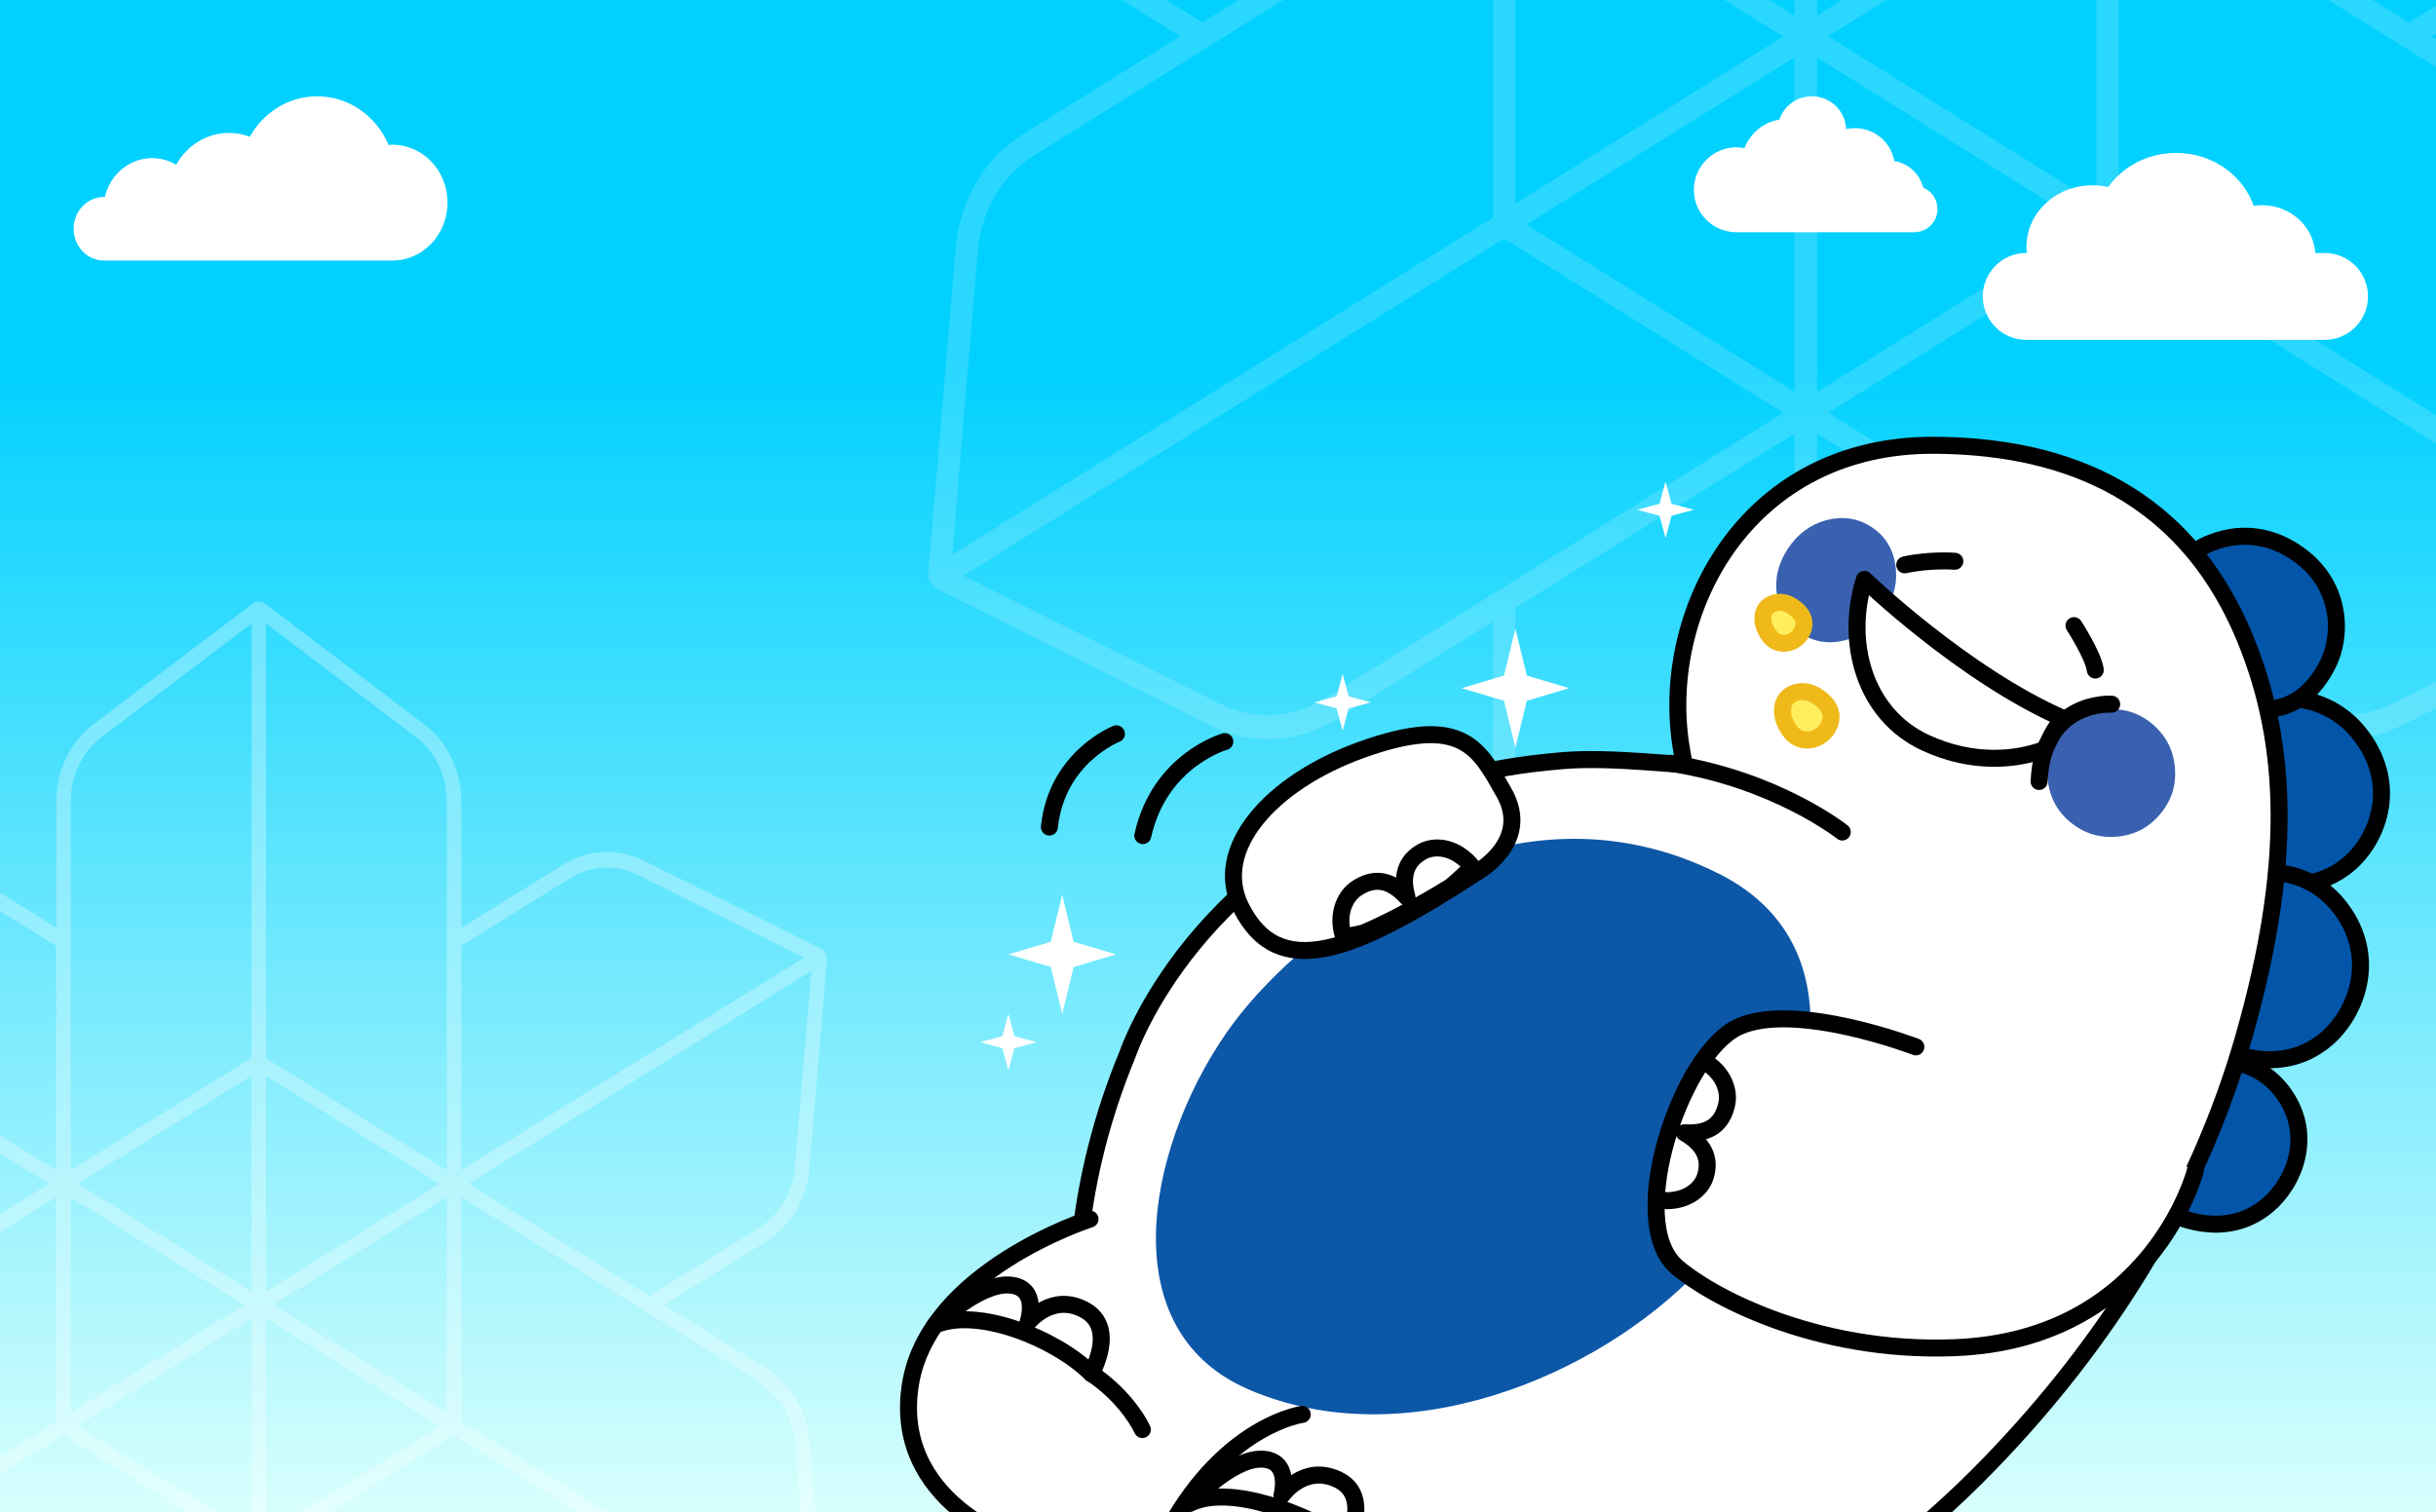 <svg width="430" height="267" viewBox="0 0 430 267" fill="none" xmlns="http://www.w3.org/2000/svg">
<rect x="0" y="0" width="430" height="267" fill="#333333" stroke="none"/>
<g clip-path="url(#clip0_6701_50670)">
<rect width="430" height="267" fill="url(#paint0_linear_6701_50670)"/>
<g clip-path="url(#clip1_6701_50670)">
<path d="M457.008 23.741L429.235 6.439L457.008 -10.863C463.75 -15.071 468.173 -22.553 468.884 -30.937L473.678 -87.986C473.74 -88.621 473.616 -89.288 473.307 -89.89C472.998 -90.491 472.534 -90.925 471.977 -91.192L423.822 -115.241C416.771 -118.782 408.513 -118.381 401.77 -114.172L373.997 -96.871V-131.508C373.997 -139.925 370.193 -147.807 363.822 -152.65L320.491 -185.684C319.996 -186.052 319.409 -186.252 318.79 -186.252C318.172 -186.252 317.553 -186.052 317.089 -185.684L273.728 -152.684C267.357 -147.841 263.583 -139.925 263.583 -131.541V-96.904L235.81 -114.206C229.067 -118.414 220.841 -118.815 213.758 -115.275L165.603 -91.226C165.077 -90.959 164.613 -90.524 164.273 -89.923C163.964 -89.322 163.84 -88.654 163.902 -88.019L168.696 -30.97C169.407 -22.586 173.83 -15.105 180.572 -10.896L208.346 6.406L180.572 23.707C173.83 27.916 169.407 35.398 168.696 43.782L163.871 100.898C163.809 101.532 163.933 102.2 164.242 102.768C164.551 103.369 165.015 103.803 165.572 104.071L213.727 128.119C220.779 131.66 229.037 131.259 235.779 127.051L263.552 109.749V144.386C263.552 152.803 267.357 160.686 273.728 165.529L317.089 198.529C317.584 198.896 318.172 199.097 318.79 199.097C319.409 199.097 320.027 198.896 320.491 198.529L363.852 165.529C370.224 160.686 373.997 152.769 373.997 144.386V109.749L401.77 127.051C408.513 131.259 416.74 131.66 423.822 128.119L471.977 104.071C472.503 103.803 472.967 103.369 473.307 102.768C473.616 102.167 473.74 101.532 473.678 100.898L468.884 43.848C468.173 35.465 463.75 27.983 457.008 23.774V23.741ZM455.029 27.448C460.658 30.956 464.369 37.235 464.957 44.216L469.441 97.925L373.997 38.404V-23.087L407.368 -2.279L454.998 27.415L455.029 27.448ZM370.038 -23.087V35.932L322.687 6.406L370.038 -23.121V-23.087ZM320.739 -56.288L368.059 -26.762L320.739 2.765V-56.255V-56.288ZM314.8 6.439L267.48 35.966V-23.054L314.8 6.473V6.439ZM316.78 69.166L269.429 39.64L316.78 10.113V69.133V69.166ZM320.739 10.147L368.059 39.673L320.739 69.2V10.18V10.147ZM316.78 2.765L269.429 -26.762L316.78 -56.288V2.732V2.765ZM464.926 -31.304C464.338 -24.323 460.627 -18.044 454.998 -14.537L425.245 4.001L375.945 -26.762L469.41 -85.046L464.926 -31.337V-31.304ZM403.719 -110.465C406.75 -112.369 410.214 -113.371 413.709 -113.371C416.647 -113.371 419.461 -112.703 422.121 -111.367L467.431 -88.721L373.966 -30.436V-91.961L403.719 -110.498V-110.465ZM370.038 -131.474V-94.766V-30.436L320.739 -61.165V-180.24L361.564 -149.177C366.883 -145.135 370.038 -138.522 370.038 -131.508V-131.474ZM275.955 -149.143L316.811 -180.24V-61.231L267.511 -30.469V-131.508C267.511 -138.522 270.697 -145.135 275.986 -149.177L275.955 -149.143ZM215.366 -111.367C218.026 -112.703 220.841 -113.371 223.779 -113.371C227.305 -113.371 230.738 -112.369 233.769 -110.465L263.521 -91.927V-30.436L170.057 -88.754L215.366 -111.4V-111.367ZM182.521 -14.57C176.892 -18.077 173.18 -24.357 172.593 -31.337L168.108 -85.046L261.573 -26.762L212.274 3.967L182.552 -14.57H182.521ZM172.593 44.216C173.18 37.235 176.892 30.956 182.521 27.448L222.882 2.264L263.552 -23.087V38.404L168.108 97.925L172.593 44.216ZM233.8 123.376C230.769 125.28 227.305 126.282 223.81 126.282C220.872 126.282 218.057 125.614 215.397 124.278L170.057 101.632L265.501 42.111L314.8 72.874L283.254 92.547L233.769 123.41L233.8 123.376ZM267.48 144.386V107.311L316.78 76.548V193.118L275.955 162.055C270.635 158.013 267.48 151.4 267.48 144.386ZM361.564 162.055L320.739 193.118V76.548L370.038 107.277V144.352C370.038 151.367 366.852 157.98 361.564 162.022V162.055ZM422.152 124.278C419.492 125.614 416.678 126.282 413.74 126.282C410.245 126.282 406.781 125.28 403.75 123.376L354.481 92.681L322.718 72.874L372.017 42.145L467.462 101.666L422.152 124.312V124.278Z" fill="white" fill-opacity="0.16"/>
<path d="M265.484 119.272L258 121.5L265.484 123.726L267.5 132L269.514 123.726L277 121.5L269.514 119.272L267.5 111L265.484 119.272Z" fill="white"/>
<path d="M292.939 88.939L289 90L292.939 91.06L294 95L295.06 91.06L299 90L295.06 88.939L294 85L292.939 88.939Z" fill="white"/>
<path d="M235.939 122.939L232 124L235.939 125.06L237 129L238.06 125.06L242 124L238.06 122.939L237 119L235.939 122.939Z" fill="white"/>
</g>
<g clip-path="url(#clip2_6701_50670)">
<path d="M135.18 241.533L117.199 230.383L135.18 219.233C139.546 216.521 142.409 211.699 142.87 206.297L145.973 169.532C146.013 169.123 145.933 168.692 145.733 168.305C145.533 167.917 145.232 167.637 144.872 167.465L113.695 151.967C109.129 149.685 103.783 149.944 99.417 152.656L81.436 163.806V141.484C81.436 136.06 78.973 130.98 74.848 127.859L46.794 106.571C46.474 106.334 46.093 106.205 45.693 106.205C45.293 106.205 44.892 106.334 44.592 106.571L16.518 127.837C12.393 130.959 9.95 136.06 9.95 141.463V163.784L-8.031 152.634C-12.397 149.922 -17.723 149.664 -22.308 151.946L-53.486 167.444C-53.826 167.616 -54.127 167.896 -54.347 168.283C-54.547 168.671 -54.627 169.101 -54.587 169.51L-51.483 206.275C-51.023 211.678 -48.159 216.5 -43.794 219.212L-25.813 230.362L-43.794 241.512C-48.159 244.224 -51.023 249.046 -51.483 254.448L-54.607 291.256C-54.647 291.665 -54.567 292.096 -54.367 292.462C-54.167 292.849 -53.866 293.129 -53.506 293.301L-22.328 308.799C-17.763 311.081 -12.417 310.823 -8.051 308.111L9.93 296.961V319.282C9.93 324.707 12.393 329.787 16.518 332.908L44.592 354.175C44.912 354.411 45.293 354.54 45.693 354.54C46.093 354.54 46.494 354.411 46.794 354.175L74.868 332.908C78.993 329.787 81.436 324.685 81.436 319.282V296.961L99.417 308.111C103.783 310.823 109.109 311.081 113.695 308.799L144.872 293.301C145.212 293.129 145.513 292.849 145.733 292.462C145.933 292.074 146.013 291.665 145.973 291.256L142.87 254.491C142.409 249.089 139.546 244.267 135.18 241.555V241.533ZM133.899 243.923C137.543 246.183 139.946 250.23 140.326 254.728L143.23 289.341L81.436 250.983V211.355L103.042 224.765L133.879 243.901L133.899 243.923ZM78.873 211.355V249.39L48.216 230.362L78.873 211.334V211.355ZM46.955 189.959L77.591 208.987L46.955 228.016V189.981V189.959ZM43.11 230.383L12.473 249.412V211.377L43.11 230.405V230.383ZM44.392 270.808L13.735 251.779L44.392 232.751V270.786V270.808ZM46.955 232.773L77.591 251.801L46.955 270.829V232.794V232.773ZM44.392 228.016L13.735 208.987L44.392 189.959V227.994V228.016ZM140.306 206.06C139.926 210.559 137.523 214.605 133.879 216.865L114.616 228.812L82.697 208.987L143.21 171.426L140.306 206.038V206.06ZM100.679 155.045C102.641 153.818 104.884 153.173 107.147 153.173C109.049 153.173 110.871 153.603 112.593 154.464L141.928 169.058L81.416 206.62V166.97L100.679 155.024V155.045ZM78.873 141.506V165.162V206.62L46.955 186.816V110.079L73.386 130.098C76.83 132.702 78.873 136.964 78.873 141.484V141.506ZM17.96 130.119L44.411 110.079V186.773L12.493 206.598V141.484C12.493 136.964 14.556 132.702 17.98 130.098L17.96 130.119ZM-21.267 154.464C-19.545 153.603 -17.723 153.173 -15.821 153.173C-13.538 153.173 -11.315 153.818 -9.353 155.045L9.91 166.992V206.62L-50.602 169.037L-21.267 154.442V154.464ZM-42.533 216.844C-46.177 214.584 -48.58 210.537 -48.96 206.038L-51.864 171.426L8.649 208.987L-23.27 228.79L-42.513 216.844H-42.533ZM-48.96 254.728C-48.58 250.23 -46.177 246.183 -42.533 243.923L-16.401 227.693L9.93 211.355V250.983L-51.864 289.341L-48.96 254.728ZM-9.333 305.743C-11.295 306.97 -13.538 307.616 -15.801 307.616C-17.703 307.616 -19.525 307.185 -21.247 306.324L-50.602 291.73L11.192 253.372L43.11 273.197L22.686 285.875L-9.353 305.764L-9.333 305.743ZM12.473 319.282V295.389L44.392 275.565V350.687L17.96 330.669C14.516 328.065 12.473 323.803 12.473 319.282ZM73.386 330.669L46.955 350.687V275.565L78.873 295.368V319.261C78.873 323.781 76.81 328.043 73.386 330.648V330.669ZM112.613 306.324C110.891 307.185 109.069 307.616 107.167 307.616C104.904 307.616 102.661 306.97 100.699 305.743L68.801 285.961L48.236 273.197L80.154 253.394L141.948 291.752L112.613 306.346V306.324Z" fill="white" fill-opacity="0.3"/>
</g>
<path d="M400.129 123.504C400.129 123.504 410.387 121.207 416.939 130.119C423.561 139.123 419.49 148.663 414.246 152.85C405.527 159.813 394.874 153.494 394.874 153.494L400.129 123.504Z" fill="#0255A9"/>
<path d="M400.129 123.504C400.129 123.504 410.387 121.207 416.939 130.119C423.561 139.123 419.49 148.663 414.246 152.85C405.527 159.813 394.874 153.494 394.874 153.494L400.129 123.504Z" stroke="black" stroke-width="3" stroke-linecap="round" stroke-linejoin="round"/>
<path d="M396.554 154.36C396.554 154.36 406.726 151.7 413.242 160.461C419.828 169.315 415.808 179.07 410.615 183.466C401.978 190.779 391.399 184.769 391.399 184.769L396.554 154.36Z" fill="#0255A9"/>
<path d="M396.554 154.36C396.554 154.36 406.726 151.7 413.242 160.461C419.828 169.315 415.808 179.07 410.615 183.466C401.978 190.779 391.399 184.769 391.399 184.769L396.554 154.36Z" stroke="black" stroke-width="3" stroke-linecap="round" stroke-linejoin="round"/>
<path d="M387.531 97.297C387.531 97.297 395.259 91.656 404.258 96.919C413.35 102.238 413.659 111.849 410.888 117.306C406.278 126.381 399.322 125.102 399.322 125.102L387.531 97.297Z" fill="#0255A9"/>
<path d="M387.531 97.297C387.531 97.297 395.259 91.656 404.258 96.919C413.35 102.238 413.659 111.849 410.888 117.306C406.278 126.381 399.322 125.102 399.322 125.102L387.531 97.297Z" stroke="black" stroke-width="3" stroke-linecap="round" stroke-linejoin="round"/>
<path d="M388.208 187.716C388.208 187.716 397.258 185.254 402.904 192.78C408.611 200.386 404.908 208.928 400.243 212.827C392.486 219.312 383.201 214.238 383.201 214.238L388.208 187.716Z" fill="#0255A9"/>
<path d="M388.208 187.716C388.208 187.716 397.258 185.254 402.904 192.78C408.611 200.386 404.908 208.928 400.243 212.827C392.486 219.312 383.201 214.238 383.201 214.238L388.208 187.716Z" stroke="black" stroke-width="3" stroke-linecap="round" stroke-linejoin="round"/>
<path d="M275.819 134.293C268.084 134.969 262.943 135.843 255.823 137.826C210.944 150.323 199.053 186.077 199.053 186.077C180.552 230.732 196.301 265.907 196.301 265.907C193.138 278.131 178.127 283.589 168.874 294.167C157.32 307.378 162.999 315.442 174.168 318.798C190.666 323.758 247.109 316.831 274.663 305.373C302.216 293.915 326.203 284.219 351.148 258.482C371.873 237.101 387.934 211.616 396.094 182.979C404.609 153.097 404.059 131.628 396.342 112.829C384.851 84.84 361.43 78.735 341.471 78.615C308.652 78.419 293.143 107.325 296.658 131.302C296.658 131.302 297.116 134.372 297.354 134.842C297.591 135.314 284.543 133.53 275.819 134.293Z" fill="white"/>
<path d="M275.819 134.293C268.084 134.969 262.943 135.843 255.823 137.825C210.944 150.323 199.053 186.077 199.053 186.077C180.552 230.732 196.301 265.907 196.301 265.907C193.138 278.131 178.127 283.589 168.874 294.167C157.32 307.378 162.999 315.442 174.168 318.798C190.666 323.758 247.109 316.831 274.663 305.373C302.216 293.915 326.203 284.219 351.148 258.482C371.873 237.101 387.934 211.616 396.094 182.979C404.609 153.097 404.059 131.628 396.342 112.829C384.851 84.84 361.43 78.735 341.471 78.615C308.652 78.419 293.143 107.325 296.658 131.302C296.658 131.302 297.116 134.372 297.354 134.842C297.591 135.314 284.543 133.53 275.819 134.293Z" stroke="black" stroke-width="3" stroke-linecap="round" stroke-linejoin="round"/>
<path d="M303.508 154.302C266.396 135.581 230.451 163.581 217.78 180.554C203.157 200.143 195.128 234.303 220.307 245.264C247.65 257.168 281.556 243.369 299.768 224.423C317.98 205.478 331.627 168.487 303.508 154.302Z" fill="#0D57A7"/>
<path d="M371.769 125.25C368.671 125.502 366.1 126.802 364.056 129.155C362.063 131.526 361.194 134.274 361.447 137.396C361.701 140.519 363.002 143.078 365.349 145.072C367.748 147.087 370.496 147.969 373.594 147.717C376.717 147.464 379.275 146.151 381.268 143.779C383.286 141.429 384.169 138.693 383.915 135.571C383.662 132.448 382.348 129.879 379.974 127.861C377.626 125.866 374.892 124.996 371.769 125.25Z" fill="#3A61AF"/>
<path d="M330.272 92.989C327.906 91.473 325.282 91.085 322.398 91.824C319.539 92.607 317.255 94.312 315.546 96.938C313.838 99.563 313.219 102.32 313.689 105.208C314.183 108.14 315.613 110.364 317.979 111.881C320.364 113.409 322.986 113.781 325.845 112.997C328.71 112.246 330.997 110.558 332.705 107.932C334.413 105.307 335.03 102.533 334.555 99.613C334.084 96.725 332.657 94.517 330.272 92.989Z" fill="#3A61AF"/>
<path d="M366.099 110.454C366.099 110.454 369.496 115.67 369.859 118.296L366.099 110.454Z" fill="#0255A9"/>
<path d="M366.099 110.454C366.099 110.454 369.496 115.67 369.859 118.296" stroke="black" stroke-width="3" stroke-linecap="round" stroke-linejoin="round"/>
<path d="M345.066 99.091C345.066 99.091 340.735 98.742 336.225 99.726L345.066 99.091Z" fill="#0255A9"/>
<path d="M345.066 99.091C345.066 99.091 340.735 98.742 336.225 99.726" stroke="black" stroke-width="3" stroke-linecap="round" stroke-linejoin="round"/>
<path d="M372.749 124.325C372.749 124.325 360.589 123.471 359.94 137.972" stroke="black" stroke-width="3" stroke-linecap="round" stroke-linejoin="round"/>
<path d="M329.1 102.297C329.1 102.297 346.578 119.126 364.171 126.827C362.08 129.396 361.886 130.498 360.888 132.322C356.131 134.122 348.402 135.074 339.883 131.129C329.032 126.102 325.642 113.303 329.1 102.297Z" fill="white"/>
<path d="M329.1 102.297C329.1 102.297 346.578 119.126 364.171 126.827C362.08 129.396 361.886 130.498 360.888 132.322C356.131 134.122 348.402 135.074 339.883 131.129C329.032 126.102 325.642 113.303 329.1 102.297Z" stroke="black" stroke-width="3" stroke-linecap="round" stroke-linejoin="round"/>
<path d="M320.507 122.788C322.035 123.717 323.928 125.428 322.95 127.88C322.375 129.322 321.062 130.403 319.523 130.615C318.018 130.821 316.072 130.297 314.861 126.944C314.861 126.944 313.783 123.715 316.494 122.458C317.782 121.861 319.294 122.051 320.507 122.788Z" fill="#FFEE5D"/>
<path d="M320.507 122.788C322.035 123.717 323.928 125.428 322.95 127.88C322.375 129.322 321.062 130.403 319.523 130.615C318.018 130.821 316.072 130.297 314.861 126.944C314.861 126.944 313.783 123.715 316.494 122.458C317.782 121.861 319.294 122.051 320.507 122.788Z" stroke="#EFB91A" stroke-width="3" stroke-linecap="round" stroke-linejoin="round"/>
<path d="M316.144 106.914C317.436 107.7 319.039 109.148 318.211 111.223C317.724 112.443 316.613 113.358 315.311 113.537C314.038 113.712 312.392 113.268 311.365 110.431C311.365 110.431 310.454 107.699 312.747 106.635C313.837 106.129 315.117 106.291 316.144 106.914Z" fill="#FFEE5D"/>
<path d="M316.144 106.914C317.436 107.7 319.039 109.148 318.211 111.223C317.724 112.443 316.613 113.358 315.311 113.537C314.038 113.712 312.392 113.268 311.365 110.431C311.365 110.431 310.454 107.699 312.747 106.635C313.837 106.129 315.117 106.291 316.144 106.914Z" stroke="#EFB91A" stroke-width="3" stroke-linecap="round" stroke-linejoin="round"/>
<path d="M325.195 146.891C325.195 146.891 313.623 137.675 294.952 134.766" stroke="black" stroke-width="3" stroke-linecap="round" stroke-linejoin="round"/>
<path d="M220.719 256.341C207.869 270.045 198.834 276.022 186.431 274.231C178.171 273.039 157.504 264.536 160.703 244.435C163.901 224.335 192.406 215.229 192.406 215.229" fill="white"/>
<path d="M220.719 256.341C207.869 270.045 198.834 276.022 186.431 274.231C178.171 273.039 157.504 264.536 160.703 244.435C163.901 224.335 192.406 215.229 192.406 215.229" stroke="black" stroke-width="3" stroke-linecap="round" stroke-linejoin="round"/>
<path d="M229.872 249.71C229.872 249.71 217.442 251.386 207.493 267.977C200.321 279.938 214.683 302.194 244.222 303.153C251.051 303.374 260.509 302.167 269.392 297.155C285.872 287.854 290.763 283.103 290.763 283.103" fill="white"/>
<path d="M229.872 249.71C229.872 249.71 217.442 251.386 207.493 267.977C200.321 279.938 214.683 302.194 244.222 303.153C251.051 303.374 260.509 302.167 269.392 297.155C285.872 287.854 290.763 283.103 290.763 283.103" stroke="black" stroke-width="3" stroke-linecap="round" stroke-linejoin="round"/>
<path d="M338.182 184.828C338.182 184.828 316.878 176.655 306.821 181.313C296.762 185.972 286.835 215.542 295.879 223.584C301.395 228.488 320.031 238.891 344.971 237.938C379.891 236.603 387.523 206.674 387.523 206.674" fill="white"/>
<path d="M338.182 184.828C338.182 184.828 316.878 176.655 306.821 181.313C296.762 185.972 286.835 215.542 295.879 223.584C301.395 228.488 320.031 238.891 344.971 237.938C379.891 236.603 387.523 206.674 387.523 206.674" stroke="black" stroke-width="3" stroke-linecap="round" stroke-linejoin="round"/>
<path d="M300.563 187.277C303.782 188.887 305.442 192.206 304.783 195.034C303.994 198.421 301.812 200.288 297.318 199.991C301.534 202.386 301.757 205.313 301.028 207.699C300.298 210.086 297.456 212.424 292.891 211.919L292.858 211.912C292.859 211.651 292.683 211.161 292.432 210.495C293.034 202.601 296.353 193.356 300.563 187.277Z" fill="white"/>
<path d="M300.563 187.277C303.782 188.887 305.442 192.206 304.783 195.034C303.994 198.421 301.812 200.288 297.318 199.991C301.534 202.386 301.757 205.313 301.028 207.699C300.298 210.086 297.456 212.424 292.891 211.919L292.858 211.912C292.859 211.651 292.683 211.161 292.432 210.495C293.034 202.601 296.353 193.356 300.563 187.277Z" stroke="black" stroke-width="3" stroke-linecap="round" stroke-linejoin="round"/>
<path d="M260.665 154.017C260.665 154.017 270.445 148.613 265.476 139.921C261.126 132.31 258.337 125.858 240.208 132.424C224.295 138.188 213.915 149.89 219.05 160.159C225.646 173.353 238.775 168.31 260.665 154.017Z" fill="white"/>
<path d="M260.665 154.017C260.665 154.017 270.445 148.613 265.476 139.921C261.126 132.31 258.337 125.858 240.208 132.424C224.295 138.188 213.915 149.89 219.05 160.159C225.646 173.353 238.775 168.31 260.665 154.017Z" stroke="black" stroke-width="3" stroke-linecap="round" stroke-linejoin="round"/>
<path d="M259.864 152.996L259.883 153.023C258.589 154.345 257.297 155.522 256.019 156.584C254.201 157.705 252.303 158.823 250.386 159.887C250.007 160.093 249.635 160.295 249.239 160.507C248.557 160.871 247.912 161.219 247.295 161.554C245.018 162.741 242.794 163.811 240.755 164.684C239.456 165.024 238.266 165.253 237.207 165.403C235.955 161.966 237.086 158.364 239.562 156.78C242.492 154.906 245.357 155.093 248.367 158.443C247.021 153.786 248.905 151.534 251.093 150.335C253.282 149.137 256.95 149.448 259.864 152.996Z" fill="white"/>
<path d="M259.864 152.996L259.883 153.023C258.589 154.345 257.297 155.522 256.019 156.584C254.201 157.705 252.303 158.823 250.386 159.887C250.007 160.093 249.635 160.295 249.239 160.507C248.557 160.871 247.912 161.219 247.295 161.554C245.018 162.741 242.794 163.811 240.755 164.684C239.456 165.024 238.266 165.253 237.207 165.403C235.955 161.966 237.086 158.364 239.562 156.78C242.492 154.906 245.357 155.093 248.367 158.443C247.021 153.786 248.905 151.534 251.093 150.335C253.282 149.137 256.95 149.448 259.864 152.996Z" stroke="black" stroke-width="3" stroke-linecap="round" stroke-linejoin="round"/>
<path d="M216.198 130.93C216.198 130.93 204.688 134.147 201.73 147.523" stroke="black" stroke-width="3" stroke-linecap="round" stroke-linejoin="round"/>
<path d="M197.064 129.557C197.064 129.557 186.517 133.672 185.238 146.017" stroke="black" stroke-width="3" stroke-linecap="round" stroke-linejoin="round"/>
<path d="M237.869 272.127C230.838 267.414 217.153 261.839 209.948 265.458C209.948 265.458 217.118 257.59 222.578 257.612C228.039 257.635 226.282 264.007 226.282 264.007C226.282 264.007 230.143 258.401 236.132 261.21C242.121 264.02 237.869 272.127 237.869 272.127Z" fill="white"/>
<path d="M237.869 272.127C230.838 267.414 217.153 261.839 209.948 265.458C209.948 265.458 217.118 257.59 222.578 257.612C228.039 257.635 226.282 264.007 226.282 264.007C226.282 264.007 230.143 258.401 236.132 261.21C242.121 264.02 237.869 272.127 237.869 272.127Z" stroke="black" stroke-width="3" stroke-linecap="round" stroke-linejoin="round"/>
<path d="M192.634 242.494C186.245 236.2 172.486 230.759 165.074 233.933C165.074 233.933 172.71 226.514 178.159 226.87C183.607 227.224 181.465 233.477 181.465 233.477C181.465 233.477 185.661 228.116 191.469 231.285C197.275 234.453 192.634 242.494 192.634 242.494Z" fill="white"/>
<path d="M192.634 242.494C186.245 236.2 172.486 230.759 165.074 233.933C165.074 233.933 172.71 226.514 178.159 226.87C183.607 227.224 181.465 233.477 181.465 233.477C181.465 233.477 185.661 228.116 191.469 231.285C197.275 234.453 192.634 242.494 192.634 242.494Z" stroke="black" stroke-width="3" stroke-linecap="round" stroke-linejoin="round"/>
<path d="M192.635 242.495C197.538 245.714 200.638 250.176 201.645 252.387L192.635 242.495Z" fill="white"/>
<path d="M192.635 242.495C197.538 245.714 200.638 250.176 201.645 252.387" stroke="black" stroke-width="3" stroke-linecap="round" stroke-linejoin="round"/>
<path d="M176.939 182.939L173 184L176.939 185.06L178 189L179.06 185.06L183 184L179.06 182.939L178 179L176.939 182.939Z" fill="white"/>
<path d="M185.484 166.272L178 168.5L185.484 170.726L187.5 179L189.514 170.726L197 168.5L189.514 166.272L187.5 158L185.484 166.272Z" fill="white"/>
<path fill-rule="evenodd" clip-rule="evenodd" d="M55.979 17C50.916 17 46.481 19.884 44.086 24.147C42.928 23.694 41.692 23.467 40.397 23.467C36.433 23.467 32.959 25.733 31.094 29.09C29.858 28.349 28.406 27.916 26.855 27.916C22.813 27.916 19.437 30.841 18.495 34.775C18.456 34.775 18.396 34.775 18.358 34.775C15.394 34.775 13 37.288 13 40.377C13 43.487 15.394 46 18.358 46C35.294 46 51.839 46 69.266 46C74.643 46 79 41.407 79 35.764C79 30.12 74.643 25.547 69.266 25.547C69.03 25.547 68.815 25.568 68.599 25.589C66.44 20.522 61.593 17 55.979 17Z" fill="white"/>
<path fill-rule="evenodd" clip-rule="evenodd" d="M410.366 44.666H408.698C408.364 39.944 404.283 36.228 399.298 36.228C398.788 36.228 398.297 36.267 397.826 36.347C395.922 30.912 390.506 27 384.108 27C379.124 27 374.728 29.391 372.137 33.027C371.235 32.81 370.312 32.711 369.35 32.711C362.913 32.711 357.713 37.572 357.713 43.56C357.713 43.935 357.732 44.291 357.771 44.666H357.614C353.434 44.666 350 48.105 350 52.333C350 56.542 353.434 60 357.614 60H410.366C414.566 60 418 56.542 418 52.333C418 48.105 414.566 44.666 410.366 44.666Z" fill="white"/>
<path fill-rule="evenodd" clip-rule="evenodd" d="M319.823 17C317.156 17 314.89 18.734 314.089 21.128C311.256 21.582 308.921 23.537 307.94 26.151C307.484 26.055 307 26.014 306.517 26.014C302.372 26.014 299 29.372 299 33.514C299 37.656 302.372 41 306.517 41C317.101 41 327.215 41 337.882 41C340.162 41 342 39.169 342 36.899C342 35.193 340.964 33.734 339.485 33.114C338.877 30.706 336.874 28.835 334.373 28.422C333.806 25.133 330.918 22.628 327.45 22.628C326.911 22.628 326.372 22.683 325.875 22.793C325.75 19.574 323.097 17 319.823 17Z" fill="white"/>
</g>
<defs>
<linearGradient id="paint0_linear_6701_50670" x1="215" y1="0" x2="215" y2="267" gradientUnits="userSpaceOnUse">
<stop offset="0.245" stop-color="#02D1FF"/>
<stop offset="1" stop-color="#D8FFFD"/>
</linearGradient>
<clipPath id="clip0_6701_50670">
<rect width="430" height="267" fill="white"/>
</clipPath>
<clipPath id="clip1_6701_50670">
<rect width="266.143" height="199.097" fill="white" transform="translate(163.855)"/>
</clipPath>
<clipPath id="clip2_6701_50670">
<rect width="145.982" height="171.266" fill="white" transform="translate(0 106.205)"/>
</clipPath>
</defs>
</svg>
